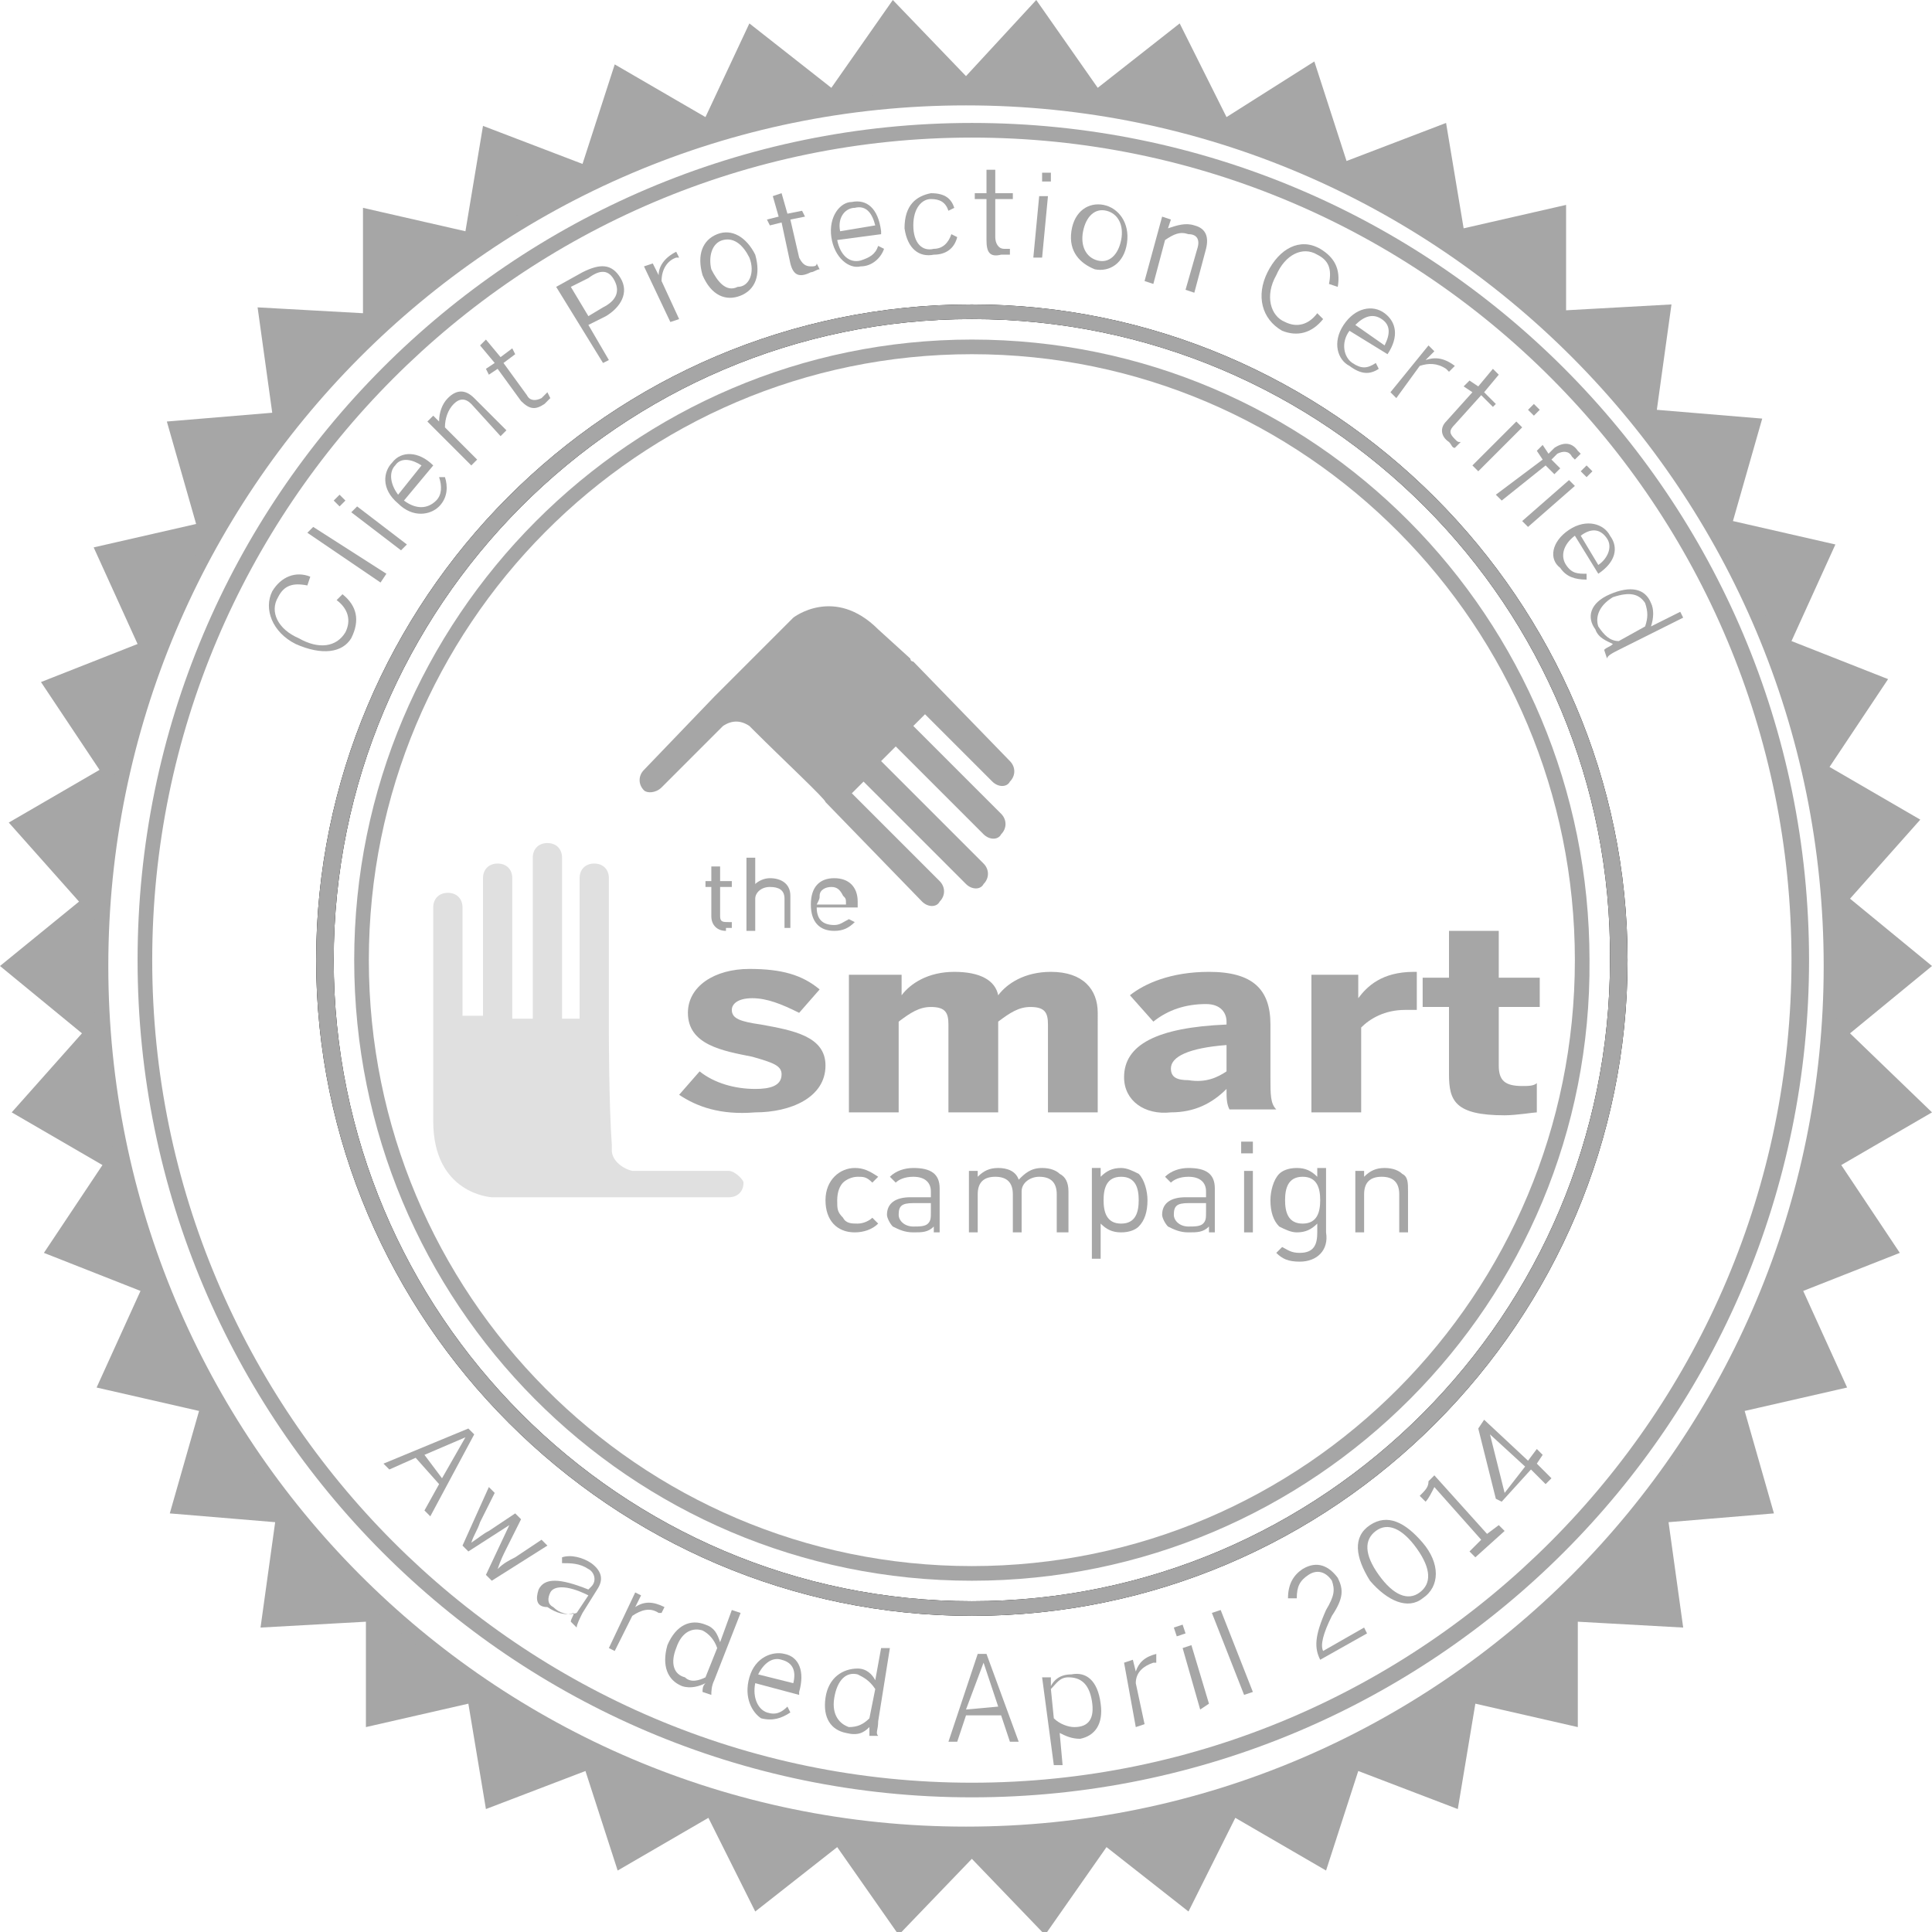 <?xml version="1.0" encoding="utf-8"?>
<!-- Generator: Adobe Illustrator 19.0.0, SVG Export Plug-In . SVG Version: 6.00 Build 0)  -->
<svg version="1.1" id="Layer_1" xmlns="http://www.w3.org/2000/svg" xmlns:xlink="http://www.w3.org/1999/xlink" x="0px" y="0px"
	 viewBox="0 0 66 66" style="enable-background:new 0 0 66 66;" xml:space="preserve">
<style type="text/css">
	.st0{fill:#A6A6A6;}
	.st1{fill:#E0E0E0;}
</style>
<g>
	<path class="st0" d="M63.2,35.3L66,33l-2.8-2.3l2.4-2.7l-3.1-1.8l2-3l-3.3-1.3l1.5-3.3l-3.5-0.8l1-3.5l-3.6-0.3l0.5-3.6l-3.6,0.2
		l0-3.6l-3.5,0.8l-0.6-3.6l-3.4,1.3l-1.1-3.4L41.9,4l-1.6-3.2L37.5,3l-2.1-3L33,2.6L30.5,0l-2.1,3l-2.8-2.2L24.1,4l-3.1-1.8
		l-1.1,3.4l-3.4-1.3l-0.6,3.6l-3.5-0.8l0,3.6l-3.6-0.2l0.5,3.6l-3.6,0.3l1,3.5l-3.5,0.8l1.5,3.3l-3.3,1.3l2,3l-3.1,1.8l2.4,2.7L0,33
		l2.8,2.3l-2.4,2.7l3.1,1.8l-2,3l3.3,1.3l-1.5,3.3l3.5,0.8l-1,3.5l3.6,0.3l-0.5,3.6l3.6-0.2l0,3.6l3.5-0.8l0.6,3.6l3.4-1.3l1.1,3.4
		l3.1-1.8l1.6,3.2l2.8-2.2l2.1,3l2.5-2.6l2.5,2.6l2.1-3l2.8,2.2l1.6-3.2l3.1,1.8l1.1-3.4l3.4,1.3l0.6-3.6l3.5,0.8l0-3.6l3.6,0.2
		l-0.5-3.6l3.6-0.3l-1-3.5l3.5-0.8l-1.5-3.3l3.3-1.3l-2-3l3.1-1.8L63.2,35.3z M33,62.7C16.7,62.7,3.4,49.4,3.4,33
		C3.4,16.6,16.7,3.3,33,3.3S62.6,16.6,62.6,33C62.6,49.4,49.3,62.7,33,62.7z"/>
	<g>
		<path class="st0" d="M33.2,61.4c-15.7,0-28.5-12.8-28.5-28.6S17.5,4.2,33.2,4.2C49,4.2,61.8,17,61.8,32.8S49,61.4,33.2,61.4z
			 M33.2,4.7c-15.4,0-28,12.6-28,28.1c0,15.5,12.6,28.1,28,28.1c15.4,0,28-12.6,28-28.1C61.2,17.3,48.7,4.7,33.2,4.7z"/>
	</g>
	<g>
		<path d="M33.2,55.2c-12.3,0-22.4-10.1-22.4-22.4s10-22.4,22.4-22.4c12.3,0,22.4,10.1,22.4,22.4S45.6,55.2,33.2,55.2z M33.2,10.9
			c-12,0-21.8,9.8-21.8,21.9c0,12.1,9.8,21.9,21.8,21.9c12,0,21.8-9.8,21.8-21.9C55.1,20.7,45.3,10.9,33.2,10.9z"/>
	</g>
	<g>
		<path class="st0" d="M33.2,55.2c-12.3,0-22.4-10.1-22.4-22.4s10-22.4,22.4-22.4c12.3,0,22.4,10.1,22.4,22.4S45.6,55.2,33.2,55.2z
			 M33.2,10.9c-12,0-21.8,9.8-21.8,21.9c0,12.1,9.8,21.9,21.8,21.9c12,0,21.8-9.8,21.8-21.9C55.1,20.7,45.3,10.9,33.2,10.9z"/>
	</g>
	<g>
		<path class="st0" d="M33.2,54c-11.7,0-21.1-9.5-21.1-21.2c0-11.7,9.5-21.2,21.1-21.2c11.7,0,21.1,9.5,21.1,21.2
			C54.4,44.5,44.9,54,33.2,54z M33.2,12.1c-11.4,0-20.6,9.3-20.6,20.7c0,11.4,9.2,20.7,20.6,20.7c11.4,0,20.6-9.3,20.6-20.7
			C53.8,21.4,44.6,12.1,33.2,12.1z"/>
	</g>
	<g>
		<path class="st0" d="M33,62.9C16.5,62.9,3.2,49.5,3.2,33C3.2,16.5,16.5,3.1,33,3.1S62.8,16.5,62.8,33C62.8,49.5,49.5,62.9,33,62.9
			z M33,3.6C16.8,3.6,3.7,16.8,3.7,33S16.8,62.4,33,62.4S62.3,49.2,62.3,33S49.2,3.6,33,3.6z"/>
	</g>
	<g>
		<path class="st0" d="M10.1,22c-0.8-0.4-1.1-1.2-0.8-1.8c0.3-0.5,0.8-0.7,1.3-0.5l-0.1,0.3c-0.5-0.1-0.8,0-1,0.4
			c-0.3,0.5,0,1.1,0.7,1.4c0.7,0.4,1.3,0.3,1.6-0.2c0.2-0.4,0.1-0.8-0.3-1.1l0.2-0.2c0.5,0.4,0.6,0.9,0.3,1.5
			C11.7,22.3,11,22.4,10.1,22z"/>
		<path class="st0" d="M10.5,18.2l0.2-0.2l2.5,1.6L13,19.9L10.5,18.2z"/>
		<path class="st0" d="M11.4,17.1l0.2-0.2l0.2,0.2l-0.2,0.2L11.4,17.1z M12,17.5l0.2-0.2l1.7,1.3l-0.2,0.2L12,17.5z"/>
		<path class="st0" d="M13.6,17.2c-0.6-0.5-0.5-1.1-0.2-1.4c0.3-0.4,0.9-0.4,1.4,0.1l0,0l-1,1.2c0.4,0.3,0.8,0.3,1.1,0
			c0.2-0.2,0.2-0.5,0.1-0.8l0.2,0c0.1,0.3,0.1,0.7-0.2,1C14.7,17.6,14.1,17.7,13.6,17.2z M14.4,15.9c-0.3-0.2-0.7-0.3-0.9,0
			c-0.2,0.2-0.2,0.6,0.1,1L14.4,15.9z"/>
		<path class="st0" d="M14.6,14.4l0.2-0.2l0.2,0.2c0-0.3,0.1-0.6,0.3-0.8c0.3-0.3,0.6-0.3,0.9,0l1.1,1.1l-0.2,0.2l-1-1.1
			c-0.2-0.2-0.4-0.2-0.6,0c-0.2,0.2-0.3,0.5-0.3,0.8l1.1,1.1l-0.2,0.2L14.6,14.4z"/>
		<path class="st0" d="M17.8,13.7L17,12.6l-0.3,0.2l-0.1-0.2l0.3-0.2l-0.5-0.6l0.2-0.2l0.5,0.6l0.4-0.3l0.1,0.2l-0.4,0.3l0.8,1.1
			c0.1,0.2,0.3,0.2,0.5,0.1c0.1-0.1,0.1-0.1,0.2-0.2l0.1,0.2c0,0-0.1,0.1-0.2,0.2C18.3,14,18.1,14,17.8,13.7z"/>
		<path class="st0" d="M19,9.8l0.9-0.5c0.6-0.3,1-0.3,1.3,0.2c0.3,0.5,0,1-0.5,1.3l-0.6,0.3l0.7,1.2l-0.2,0.1L19,9.8z M20.6,10.5
			c0.4-0.2,0.6-0.5,0.4-0.9c-0.2-0.4-0.5-0.4-0.9-0.1l-0.6,0.3l0.6,1L20.6,10.5z"/>
		<path class="st0" d="M22,9.1L22.3,9l0.2,0.4l0,0c0-0.3,0.2-0.6,0.6-0.8l0,0l0.1,0.2c0,0-0.1,0-0.1,0c-0.3,0.1-0.5,0.4-0.5,0.8
			l0.6,1.3l-0.3,0.1L22,9.1z"/>
		<path class="st0" d="M24,9.4c-0.2-0.7,0-1.2,0.5-1.4c0.5-0.2,1,0.1,1.3,0.7c0.2,0.7,0,1.2-0.5,1.4C24.8,10.3,24.3,10.1,24,9.4z
			 M25.6,8.8c-0.2-0.4-0.5-0.7-0.9-0.6c-0.4,0.1-0.5,0.6-0.4,1c0.2,0.4,0.5,0.8,0.9,0.6C25.6,9.8,25.8,9.3,25.6,8.8z"/>
		<path class="st0" d="M27,9l-0.3-1.4l-0.4,0.1l-0.1-0.2l0.4-0.1l-0.2-0.7l0.3-0.1l0.2,0.7l0.5-0.1l0.1,0.2l-0.5,0.1l0.3,1.3
			c0.1,0.2,0.2,0.3,0.4,0.3c0.1,0,0.2,0,0.2-0.1l0.1,0.2c-0.1,0-0.2,0.1-0.3,0.1C27.3,9.5,27.1,9.4,27,9z"/>
		<path class="st0" d="M28.4,8.1c-0.1-0.7,0.3-1.2,0.7-1.2c0.5-0.1,0.9,0.2,1,1l0,0.1l-1.5,0.2c0.1,0.5,0.4,0.8,0.8,0.7
			c0.3-0.1,0.5-0.2,0.6-0.5l0.2,0.1c-0.1,0.3-0.4,0.6-0.8,0.6C29,9.2,28.5,8.8,28.4,8.1z M29.9,7.7c-0.1-0.4-0.3-0.7-0.7-0.6
			c-0.3,0-0.6,0.3-0.5,0.8L29.9,7.7z"/>
		<path class="st0" d="M30.9,7.8c0-0.8,0.4-1.1,0.9-1.2c0.5,0,0.7,0.2,0.8,0.5l-0.2,0.1c-0.1-0.3-0.3-0.4-0.6-0.4
			c-0.3,0-0.6,0.3-0.6,0.9c0,0.6,0.3,0.9,0.7,0.8c0.3,0,0.5-0.2,0.6-0.5l0.2,0.1c-0.1,0.4-0.4,0.6-0.8,0.6C31.4,8.8,31,8.5,30.9,7.8
			z"/>
		<path class="st0" d="M33.7,8.2l0-1.4l-0.4,0l0-0.2l0.4,0l0-0.8l0.3,0l0,0.8l0.6,0l0,0.2l-0.6,0l0,1.3c0,0.2,0.1,0.4,0.3,0.4
			c0.1,0,0.2,0,0.2,0l0,0.2c-0.1,0-0.2,0-0.3,0C33.8,8.8,33.7,8.6,33.7,8.2z"/>
		<path class="st0" d="M35.5,6.7l0.3,0l-0.2,2.1l-0.3,0L35.5,6.7z M35.6,5.9l0.3,0l0,0.3l-0.3,0L35.6,5.9z"/>
		<path class="st0" d="M36.6,7.9c0.1-0.7,0.6-1,1.1-0.9c0.5,0.1,0.9,0.6,0.8,1.3c-0.1,0.7-0.6,1-1.1,0.9C36.9,9,36.5,8.6,36.6,7.9z
			 M38.3,8.2c0.1-0.5-0.1-0.9-0.5-1c-0.4-0.1-0.7,0.2-0.8,0.7c-0.1,0.5,0.1,0.9,0.5,1C37.9,9,38.2,8.7,38.3,8.2z"/>
		<path class="st0" d="M39.7,7.4L40,7.5l-0.1,0.3c0.3-0.1,0.6-0.2,0.9-0.1c0.4,0.1,0.5,0.4,0.4,0.8l-0.4,1.5l-0.3-0.1l0.4-1.4
			c0.1-0.3,0-0.5-0.3-0.5c-0.3-0.1-0.5,0-0.8,0.2l-0.4,1.5l-0.3-0.1L39.7,7.4z"/>
		<path class="st0" d="M43.3,9.3c0.4-0.8,1.1-1.2,1.8-0.8c0.5,0.3,0.7,0.7,0.6,1.3l-0.3-0.1c0.1-0.5,0-0.8-0.4-1
			c-0.5-0.3-1.1,0-1.4,0.7c-0.4,0.7-0.2,1.4,0.3,1.6c0.4,0.2,0.8,0.1,1.1-0.3l0.2,0.2c-0.4,0.5-0.9,0.6-1.4,0.4
			C43.1,10.9,42.9,10.1,43.3,9.3z"/>
		<path class="st0" d="M45.9,11.1c0.4-0.6,1-0.7,1.4-0.4c0.4,0.3,0.5,0.8,0.1,1.4l0,0l-1.3-0.8c-0.3,0.4-0.2,0.9,0.1,1.1
			c0.3,0.2,0.5,0.2,0.8,0l0.1,0.2c-0.3,0.2-0.6,0.2-1-0.1C45.7,12.3,45.5,11.7,45.9,11.1z M47.3,11.8c0.2-0.4,0.2-0.7-0.1-0.9
			c-0.3-0.2-0.6-0.1-0.9,0.2L47.3,11.8z"/>
		<path class="st0" d="M48.8,11.8l0.2,0.2l-0.3,0.3l0,0c0.3-0.1,0.6-0.1,1,0.2l0,0l-0.2,0.2c0,0-0.1-0.1-0.1-0.1
			c-0.3-0.2-0.6-0.2-0.9-0.1l-0.8,1.1l-0.2-0.2L48.8,11.8z"/>
		<path class="st0" d="M49.4,14.4l0.9-1l-0.3-0.2l0.2-0.2l0.3,0.2l0.5-0.6l0.2,0.2l-0.5,0.6l0.4,0.4L51,13.9l-0.4-0.4l-0.9,1
			c-0.2,0.2-0.2,0.3,0,0.5c0.1,0.1,0.1,0.1,0.2,0.1l-0.2,0.2c-0.1,0-0.1-0.1-0.2-0.2C49.2,14.9,49.2,14.6,49.4,14.4z"/>
		<path class="st0" d="M51.8,14.4l0.2,0.2l-1.5,1.5l-0.2-0.2L51.8,14.4z M52.4,13.8l0.2,0.2l-0.2,0.2L52.2,14L52.4,13.8z"/>
		<path class="st0" d="M52.7,15.7l-0.2-0.3l0.2-0.2l0.2,0.3l0.2-0.2c0.3-0.2,0.6-0.2,0.8,0.1c0,0,0.1,0.1,0.1,0.1l-0.2,0.2
			c0,0-0.1-0.1-0.1-0.1c-0.1-0.2-0.3-0.2-0.5-0.1l-0.2,0.2l0.3,0.3l-0.2,0.2l-0.3-0.3l-1.5,1.2l-0.2-0.2L52.7,15.7z M53.6,16.4
			l0.2,0.2L52.2,18L52,17.8L53.6,16.4z M54.2,15.9l0.2,0.2l-0.2,0.2L54,16.1L54.2,15.9z"/>
		<path class="st0" d="M53.6,18.1c0.6-0.4,1.2-0.2,1.4,0.2c0.3,0.4,0.2,0.9-0.4,1.3l0,0l-0.8-1.3c-0.4,0.3-0.5,0.7-0.3,1
			c0.2,0.3,0.4,0.3,0.7,0.3l0,0.2c-0.4,0-0.7-0.1-0.9-0.4C52.9,19.1,53,18.5,53.6,18.1z M54.6,19.3c0.3-0.2,0.5-0.6,0.3-0.9
			c-0.2-0.3-0.5-0.4-0.9-0.1L54.6,19.3z"/>
		<path class="st0" d="M55,20.3c0.7-0.3,1.2-0.2,1.4,0.3c0.1,0.2,0.1,0.5,0,0.8l1-0.5l0.1,0.2l-2.2,1.1c-0.2,0.1-0.4,0.2-0.4,0.3
			l-0.1-0.3c0.1-0.1,0.2-0.1,0.3-0.2c-0.2-0.1-0.5-0.2-0.6-0.5C54.2,21.1,54.3,20.6,55,20.3z M55.3,21.9l0.9-0.5
			c0.1-0.3,0.1-0.5,0-0.8c-0.2-0.3-0.5-0.4-1.1-0.2c-0.5,0.3-0.6,0.7-0.5,1C54.8,21.7,55,21.9,55.3,21.9z"/>
	</g>
	<g>
		<path class="st0" d="M16,48.8l0.2,0.2l-1.5,2.8l-0.2-0.2l0.5-0.9l-0.8-0.9l-0.9,0.4L13.1,50L16,48.8z M15.1,50.5l0.8-1.4l0,0
			l-1.4,0.6L15.1,50.5z"/>
		<path class="st0" d="M16.7,50.8l0.2,0.2l-0.5,1c-0.1,0.3-0.2,0.4-0.3,0.7l0,0c0.3-0.2,0.4-0.3,0.6-0.4l0.9-0.6l0.2,0.2l-0.5,1
			c-0.1,0.2-0.2,0.4-0.3,0.7l0,0c0.2-0.2,0.4-0.3,0.6-0.4l0.9-0.6l0.2,0.2l-1.9,1.2l-0.2-0.2l0.8-1.7l0,0L16,53l-0.2-0.2L16.7,50.8z
			"/>
		<path class="st0" d="M18.4,54.3c0.2-0.4,0.7-0.4,1.7,0l0.1-0.1c0.2-0.2,0.1-0.5-0.1-0.6c-0.3-0.2-0.6-0.2-0.9-0.2l0-0.2
			c0.3-0.1,0.7,0,1,0.2c0.4,0.3,0.4,0.6,0.2,0.9l-0.5,0.8c-0.1,0.2-0.2,0.4-0.2,0.5l-0.2-0.2c0-0.1,0.1-0.2,0.1-0.3
			c-0.3,0.1-0.6,0-0.9-0.2C18.3,54.9,18.3,54.6,18.4,54.3z M19.7,55.1l0.4-0.6c-0.8-0.4-1.2-0.3-1.3-0.1c-0.1,0.2-0.1,0.4,0.1,0.5
			C19.1,55.1,19.4,55.2,19.7,55.1z"/>
		<path class="st0" d="M21.7,54.4l0.2,0.1l-0.2,0.4l0,0c0.3-0.2,0.6-0.2,1,0l0,0l-0.1,0.2c0,0-0.1,0-0.1,0c-0.3-0.2-0.6-0.1-0.9,0.1
			l-0.6,1.2l-0.2-0.1L21.7,54.4z"/>
		<path class="st0" d="M22.8,56.2c0.3-0.7,0.8-0.9,1.3-0.7c0.3,0.1,0.4,0.3,0.5,0.6L25,55l0.3,0.1l-0.9,2.3
			c-0.1,0.2-0.1,0.4-0.1,0.5L24,57.8c0-0.1,0-0.2,0.1-0.3c-0.2,0.1-0.5,0.2-0.8,0.1C22.8,57.4,22.6,56.9,22.8,56.2z M24.1,57.3
			l0.4-1c-0.1-0.3-0.3-0.5-0.5-0.6c-0.3-0.1-0.7,0-0.9,0.6c-0.2,0.5-0.1,0.9,0.3,1C23.6,57.5,23.9,57.4,24.1,57.3z"/>
		<path class="st0" d="M25.6,57.3c0.2-0.7,0.8-0.9,1.2-0.8c0.5,0.1,0.7,0.6,0.5,1.3l0,0.1l-1.5-0.4c-0.1,0.5,0.1,0.9,0.4,1
			c0.3,0.1,0.5,0,0.7-0.2l0.1,0.2c-0.3,0.2-0.6,0.3-1,0.2C25.7,58.5,25.4,58,25.6,57.3z M27.1,57.5c0.1-0.4,0-0.7-0.4-0.8
			c-0.3-0.1-0.6,0.1-0.8,0.5L27.1,57.5z"/>
		<path class="st0" d="M28.2,58c0.1-0.7,0.6-1,1.1-1c0.3,0,0.5,0.2,0.6,0.4l0.2-1.1l0.3,0L30,58.8c0,0.3-0.1,0.4,0,0.5l-0.3,0
			c0-0.1,0-0.2,0-0.3c-0.2,0.2-0.4,0.3-0.8,0.2C28.4,59.1,28.1,58.7,28.2,58z M29.7,58.7l0.2-1c-0.2-0.3-0.4-0.4-0.6-0.5
			c-0.4-0.1-0.7,0.2-0.8,0.8c-0.1,0.6,0.2,0.9,0.5,1C29.3,59,29.5,58.9,29.7,58.7z"/>
		<path class="st0" d="M33.4,56.5l0.3,0l1.1,3l-0.3,0l-0.3-0.9l-1.2,0l-0.3,0.9l-0.3,0L33.4,56.5z M34.1,58.3l-0.5-1.5l0,0L33,58.4
			L34.1,58.3z"/>
		<path class="st0" d="M35.6,57.3l0.3,0l0,0.3c0.1-0.2,0.3-0.4,0.7-0.4c0.5-0.1,0.9,0.2,1,1c0.1,0.7-0.2,1.1-0.7,1.2
			c-0.3,0-0.5-0.1-0.7-0.2l0.1,1.1l-0.3,0L35.6,57.3z M37.3,58.1c-0.1-0.6-0.4-0.8-0.8-0.8c-0.3,0-0.4,0.2-0.6,0.4l0.1,1
			c0.2,0.2,0.5,0.3,0.7,0.3C37.2,59,37.4,58.7,37.3,58.1z"/>
		<path class="st0" d="M38.4,56.8l0.3-0.1l0.1,0.4l0,0c0.1-0.3,0.3-0.5,0.7-0.6l0,0l0,0.3c0,0-0.1,0-0.1,0c-0.3,0.1-0.6,0.3-0.6,0.7
			l0.3,1.4l-0.3,0.1L38.4,56.8z"/>
		<path class="st0" d="M40.1,55.6l0.3-0.1l0.1,0.3l-0.3,0.1L40.1,55.6z M40.4,56.3l0.3-0.1l0.6,2L41,58.4L40.4,56.3z"/>
		<path class="st0" d="M41.4,55.1l0.3-0.1l1.1,2.8l-0.3,0.1L41.4,55.1z"/>
		<path class="st0" d="M45.1,56.7c-0.2-0.4-0.2-0.8,0.2-1.7c0.3-0.5,0.3-0.7,0.2-1c-0.2-0.3-0.5-0.4-0.8-0.2
			c-0.3,0.2-0.4,0.4-0.4,0.8l-0.3,0c0-0.5,0.2-0.8,0.5-1c0.5-0.3,0.9-0.1,1.2,0.3c0.2,0.4,0.2,0.7-0.2,1.3c-0.3,0.6-0.4,1-0.3,1.2
			l1.4-0.8l0.1,0.2L45.1,56.7L45.1,56.7z"/>
		<path class="st0" d="M46.8,54c-0.5-0.8-0.6-1.5,0-1.9c0.6-0.4,1.2-0.1,1.8,0.6s0.6,1.5,0,1.9C48.1,55,47.4,54.7,46.8,54z
			 M48.4,52.9c-0.5-0.7-1-0.9-1.4-0.6c-0.4,0.3-0.4,0.8,0.1,1.5c0.5,0.7,1,0.9,1.4,0.6C48.9,54.1,48.9,53.6,48.4,52.9z"/>
		<path class="st0" d="M50.2,53l0.4-0.4L49,50.8c-0.1,0.2-0.2,0.4-0.3,0.5l-0.2-0.2c0.2-0.2,0.3-0.3,0.3-0.5l0.2-0.2l1.8,2l0.4-0.3
			l0.2,0.2l-1,0.9L50.2,53z"/>
		<path class="st0" d="M52.3,50.2l-1,1.1l-0.2-0.1l-0.6-2.4l0.2-0.3l1.5,1.4l0.3-0.4l0.2,0.2L52.5,50l0.5,0.5l-0.2,0.2L52.3,50.2z
			 M52.1,50.1l-1.2-1.1l0,0l0.5,2L52.1,50.1z"/>
	</g>
	<g>
		<path class="st0" d="M23.2,37.4l0.7-0.8c0.5,0.4,1.2,0.6,1.9,0.6c0.5,0,0.9-0.1,0.9-0.5c0-0.3-0.3-0.4-1-0.6
			c-1-0.2-2.2-0.4-2.2-1.5c0-0.9,0.9-1.5,2.1-1.5c1.1,0,1.8,0.2,2.4,0.7l-0.7,0.8c-0.6-0.3-1.1-0.5-1.6-0.5c-0.5,0-0.7,0.2-0.7,0.4
			c0,0.3,0.3,0.4,1,0.5c1.1,0.2,2.2,0.4,2.2,1.4c0,1.1-1.2,1.6-2.4,1.6C24.6,38.1,23.8,37.8,23.2,37.4z"/>
		<path class="st0" d="M29.1,33.3h1.7V34c0.3-0.4,0.9-0.8,1.8-0.8c0.9,0,1.4,0.3,1.5,0.8c0.3-0.4,0.9-0.8,1.8-0.8
			c1.1,0,1.6,0.6,1.6,1.4V38h-1.7v-3c0-0.4-0.1-0.6-0.6-0.6c-0.4,0-0.7,0.2-1.1,0.5V38h-1.7v-3c0-0.4-0.1-0.6-0.6-0.6
			c-0.4,0-0.7,0.2-1.1,0.5V38h-1.7V33.3z"/>
		<path class="st0" d="M38.4,36.8c0-1.1,1.1-1.7,3.5-1.8v-0.1c0-0.3-0.2-0.6-0.7-0.6c-0.7,0-1.3,0.2-1.8,0.6L38.6,34
			c0.5-0.4,1.4-0.8,2.7-0.8c1.5,0,2.1,0.6,2.1,1.8v1.8c0,0.6,0,0.9,0.2,1.1H42c-0.1-0.2-0.1-0.4-0.1-0.7c-0.5,0.5-1.1,0.8-1.9,0.8
			C39.1,38.1,38.4,37.6,38.4,36.8z M41.9,36.6v-0.9c-1.3,0.1-1.9,0.4-1.9,0.8c0,0.3,0.2,0.4,0.6,0.4C41.2,37,41.6,36.8,41.9,36.6z"
			/>
		<path class="st0" d="M44.7,33.3h1.7v0.8h0c0.3-0.4,0.8-0.9,1.9-0.9h0.1l0,1.3c-0.1,0-0.3,0-0.4,0c-0.7,0-1.2,0.3-1.5,0.6V38h-1.7
			V33.3z"/>
		<path class="st0" d="M49.5,36.7v-2.3h-0.9v-1h0.9v-1.6h1.7v1.6h1.4v1h-1.4v2c0,0.5,0.2,0.7,0.8,0.7c0.2,0,0.4,0,0.5-0.1v1
			c-0.1,0-0.7,0.1-1.1,0.1C49.7,38.1,49.5,37.6,49.5,36.7z"/>
	</g>
	<g>
		<path class="st0" d="M24.8,31.8c-0.3,0-0.5-0.2-0.5-0.5v-1h-0.2v-0.2h0.2v-0.5h0.3v0.5H25v0.2h-0.4v1c0,0.2,0.1,0.2,0.3,0.2H25
			v0.2H24.8z"/>
		<path class="st0" d="M26.8,31.8v-1.1c0-0.3-0.2-0.4-0.5-0.4c-0.3,0-0.5,0.2-0.5,0.4v1.1h-0.3v-2.5h0.3v0.9
			c0.1-0.1,0.3-0.2,0.5-0.2c0.4,0,0.7,0.2,0.7,0.6v1.1H26.8z"/>
		<path class="st0" d="M27.9,31c0,0.4,0.2,0.6,0.6,0.6c0.2,0,0.3-0.1,0.5-0.2l0.2,0.1c-0.2,0.2-0.4,0.3-0.7,0.3
			c-0.5,0-0.8-0.3-0.8-0.9c0-0.6,0.3-0.9,0.8-0.9c0.5,0,0.8,0.3,0.8,0.8V31H27.9z M28.8,30.6c-0.1-0.2-0.2-0.3-0.4-0.3
			c-0.2,0-0.4,0.1-0.4,0.3c0,0.1,0,0.1-0.1,0.3h1C28.9,30.7,28.9,30.7,28.8,30.6z"/>
	</g>
	<g>
		<path class="st0" d="M29.2,42.1c-0.6,0-1-0.4-1-1.1c0-0.7,0.5-1.1,1-1.1c0.3,0,0.5,0.1,0.8,0.3l-0.2,0.2c-0.2-0.2-0.3-0.2-0.5-0.2
			c-0.2,0-0.4,0.1-0.5,0.2c-0.1,0.1-0.2,0.3-0.2,0.6c0,0.3,0,0.4,0.2,0.6c0.1,0.2,0.3,0.2,0.5,0.2c0.2,0,0.4-0.1,0.5-0.2l0.2,0.2
			C29.8,42,29.5,42.1,29.2,42.1z"/>
		<path class="st0" d="M31.9,42.1v-0.2c-0.2,0.2-0.4,0.2-0.7,0.2c-0.3,0-0.5-0.1-0.7-0.2c-0.1-0.1-0.2-0.3-0.2-0.4
			c0-0.4,0.3-0.6,0.8-0.6h0.7v-0.2c0-0.3-0.2-0.5-0.6-0.5c-0.3,0-0.5,0.1-0.6,0.2l-0.2-0.2c0.2-0.2,0.5-0.3,0.8-0.3
			c0.6,0,0.9,0.2,0.9,0.7v1.5H31.9z M31.9,41.1h-0.7c-0.4,0-0.5,0.1-0.5,0.4c0,0.2,0.2,0.4,0.5,0.4c0.2,0,0.4,0,0.5-0.1
			c0.1-0.1,0.1-0.2,0.1-0.4V41.1z"/>
		<path class="st0" d="M36.1,42.1v-1.3c0-0.4-0.2-0.6-0.6-0.6c-0.3,0-0.6,0.2-0.6,0.5v1.4h-0.3v-1.3c0-0.4-0.2-0.6-0.6-0.6
			c-0.4,0-0.6,0.2-0.6,0.6v1.3h-0.3v-2.1h0.3v0.2c0.2-0.2,0.4-0.3,0.7-0.3c0.3,0,0.6,0.1,0.7,0.4c0.2-0.2,0.4-0.4,0.8-0.4
			c0.3,0,0.5,0.1,0.6,0.2c0.2,0.1,0.3,0.3,0.3,0.6v1.4H36.1z"/>
		<path class="st0" d="M38.9,41.9c-0.1,0.1-0.3,0.2-0.6,0.2c-0.3,0-0.5-0.1-0.7-0.3V43h-0.3v-3.1h0.3v0.3c0.2-0.2,0.4-0.3,0.7-0.3
			c0.2,0,0.4,0.1,0.6,0.2c0.2,0.2,0.3,0.6,0.3,0.9C39.2,41.4,39.1,41.7,38.9,41.9z M38.3,40.2c-0.5,0-0.6,0.4-0.6,0.8
			c0,0.4,0.1,0.8,0.6,0.8c0.5,0,0.6-0.4,0.6-0.8C38.9,40.6,38.8,40.2,38.3,40.2z"/>
		<path class="st0" d="M41.3,42.1v-0.2c-0.2,0.2-0.4,0.2-0.7,0.2c-0.3,0-0.5-0.1-0.7-0.2c-0.1-0.1-0.2-0.3-0.2-0.4
			c0-0.4,0.3-0.6,0.8-0.6h0.7v-0.2c0-0.3-0.2-0.5-0.6-0.5c-0.3,0-0.5,0.1-0.6,0.2l-0.2-0.2c0.2-0.2,0.5-0.3,0.8-0.3
			c0.6,0,0.9,0.2,0.9,0.7v1.5H41.3z M41.3,41.1h-0.7c-0.4,0-0.5,0.1-0.5,0.4c0,0.2,0.2,0.4,0.5,0.4c0.2,0,0.4,0,0.5-0.1
			c0.1-0.1,0.1-0.2,0.1-0.4V41.1z"/>
		<path class="st0" d="M42.4,39.3V39h0.4v0.4H42.4z M42.5,42.1v-2.1h0.3v2.1H42.5z"/>
		<path class="st0" d="M44.4,43.1c-0.4,0-0.6-0.1-0.8-0.3l0.2-0.2c0.2,0.1,0.3,0.2,0.6,0.2c0.5,0,0.6-0.3,0.6-0.7v-0.3
			c-0.2,0.2-0.4,0.3-0.7,0.3c-0.2,0-0.4-0.1-0.6-0.2c-0.2-0.2-0.3-0.5-0.3-0.9c0-0.3,0.1-0.7,0.3-0.9c0.1-0.1,0.3-0.2,0.6-0.2
			c0.3,0,0.5,0.1,0.7,0.3v-0.3h0.3v2.2C45.4,42.7,45,43.1,44.4,43.1z M44.5,40.2c-0.5,0-0.6,0.4-0.6,0.8c0,0.4,0.1,0.8,0.6,0.8
			c0.5,0,0.6-0.4,0.6-0.8C45.1,40.6,45,40.2,44.5,40.2z"/>
		<path class="st0" d="M47.8,42.1v-1.3c0-0.4-0.2-0.6-0.6-0.6c-0.4,0-0.6,0.2-0.6,0.6v1.3h-0.3v-2.1h0.3v0.2
			c0.2-0.2,0.4-0.3,0.7-0.3c0.3,0,0.5,0.1,0.6,0.2c0.2,0.1,0.2,0.3,0.2,0.6v1.4H47.8z"/>
	</g>
	<g>
		<path class="st1" d="M24.9,40H22h-0.2h-0.2c-0.4-0.1-0.7-0.4-0.7-0.7c0,0,0-0.1,0-0.1v-0.1c0,0,0,0,0,0c-0.1-1.4-0.1-3.8-0.1-3.8
			v-5.3c0-0.3-0.2-0.5-0.5-0.5c-0.3,0-0.5,0.2-0.5,0.5v4.8h-0.6v-5.5c0-0.3-0.2-0.5-0.5-0.5c-0.3,0-0.5,0.2-0.5,0.5v5.5h-0.7V30
			c0-0.3-0.2-0.5-0.5-0.5c-0.3,0-0.5,0.2-0.5,0.5v4.7h-0.7V31c0-0.3-0.2-0.5-0.5-0.5c-0.3,0-0.5,0.2-0.5,0.5v5.3c0,0,0,0.1,0,0.1
			v1.9c0,2.5,2,2.6,2,2.6h2.8H21h3.9c0.3,0,0.5-0.2,0.5-0.5C25.4,40.3,25.1,40,24.9,40z"/>
	</g>
	<g>
		<path class="st0" d="M22.6,26.9l1.8-1.8l0.2-0.2l0.1-0.1c0.3-0.2,0.6-0.2,0.9,0c0,0,0,0,0.1,0.1l0.1,0.1c0,0,0,0,0,0
			c0.9,0.9,2.4,2.3,2.4,2.4l3.3,3.4c0.2,0.2,0.5,0.2,0.6,0c0.2-0.2,0.2-0.5,0-0.7l-3-3l0.4-0.4l3.5,3.5c0.2,0.2,0.5,0.2,0.6,0
			c0.2-0.2,0.2-0.5,0-0.7L30.1,26l0.5-0.5l3,3c0.2,0.2,0.5,0.2,0.6,0c0.2-0.2,0.2-0.5,0-0.7l-3-3l0.4-0.4l2.3,2.3
			c0.2,0.2,0.5,0.2,0.6,0c0.2-0.2,0.2-0.5,0-0.7l-3.3-3.4c0,0-0.1,0-0.1-0.1L30,21.5c-1.5-1.5-2.9-0.4-2.9-0.4l-1.8,1.8l-0.9,0.9
			l-2.4,2.5c-0.2,0.2-0.2,0.5,0,0.7C22.1,27.1,22.4,27.1,22.6,26.9z"/>
	</g>
</g>
</svg>
